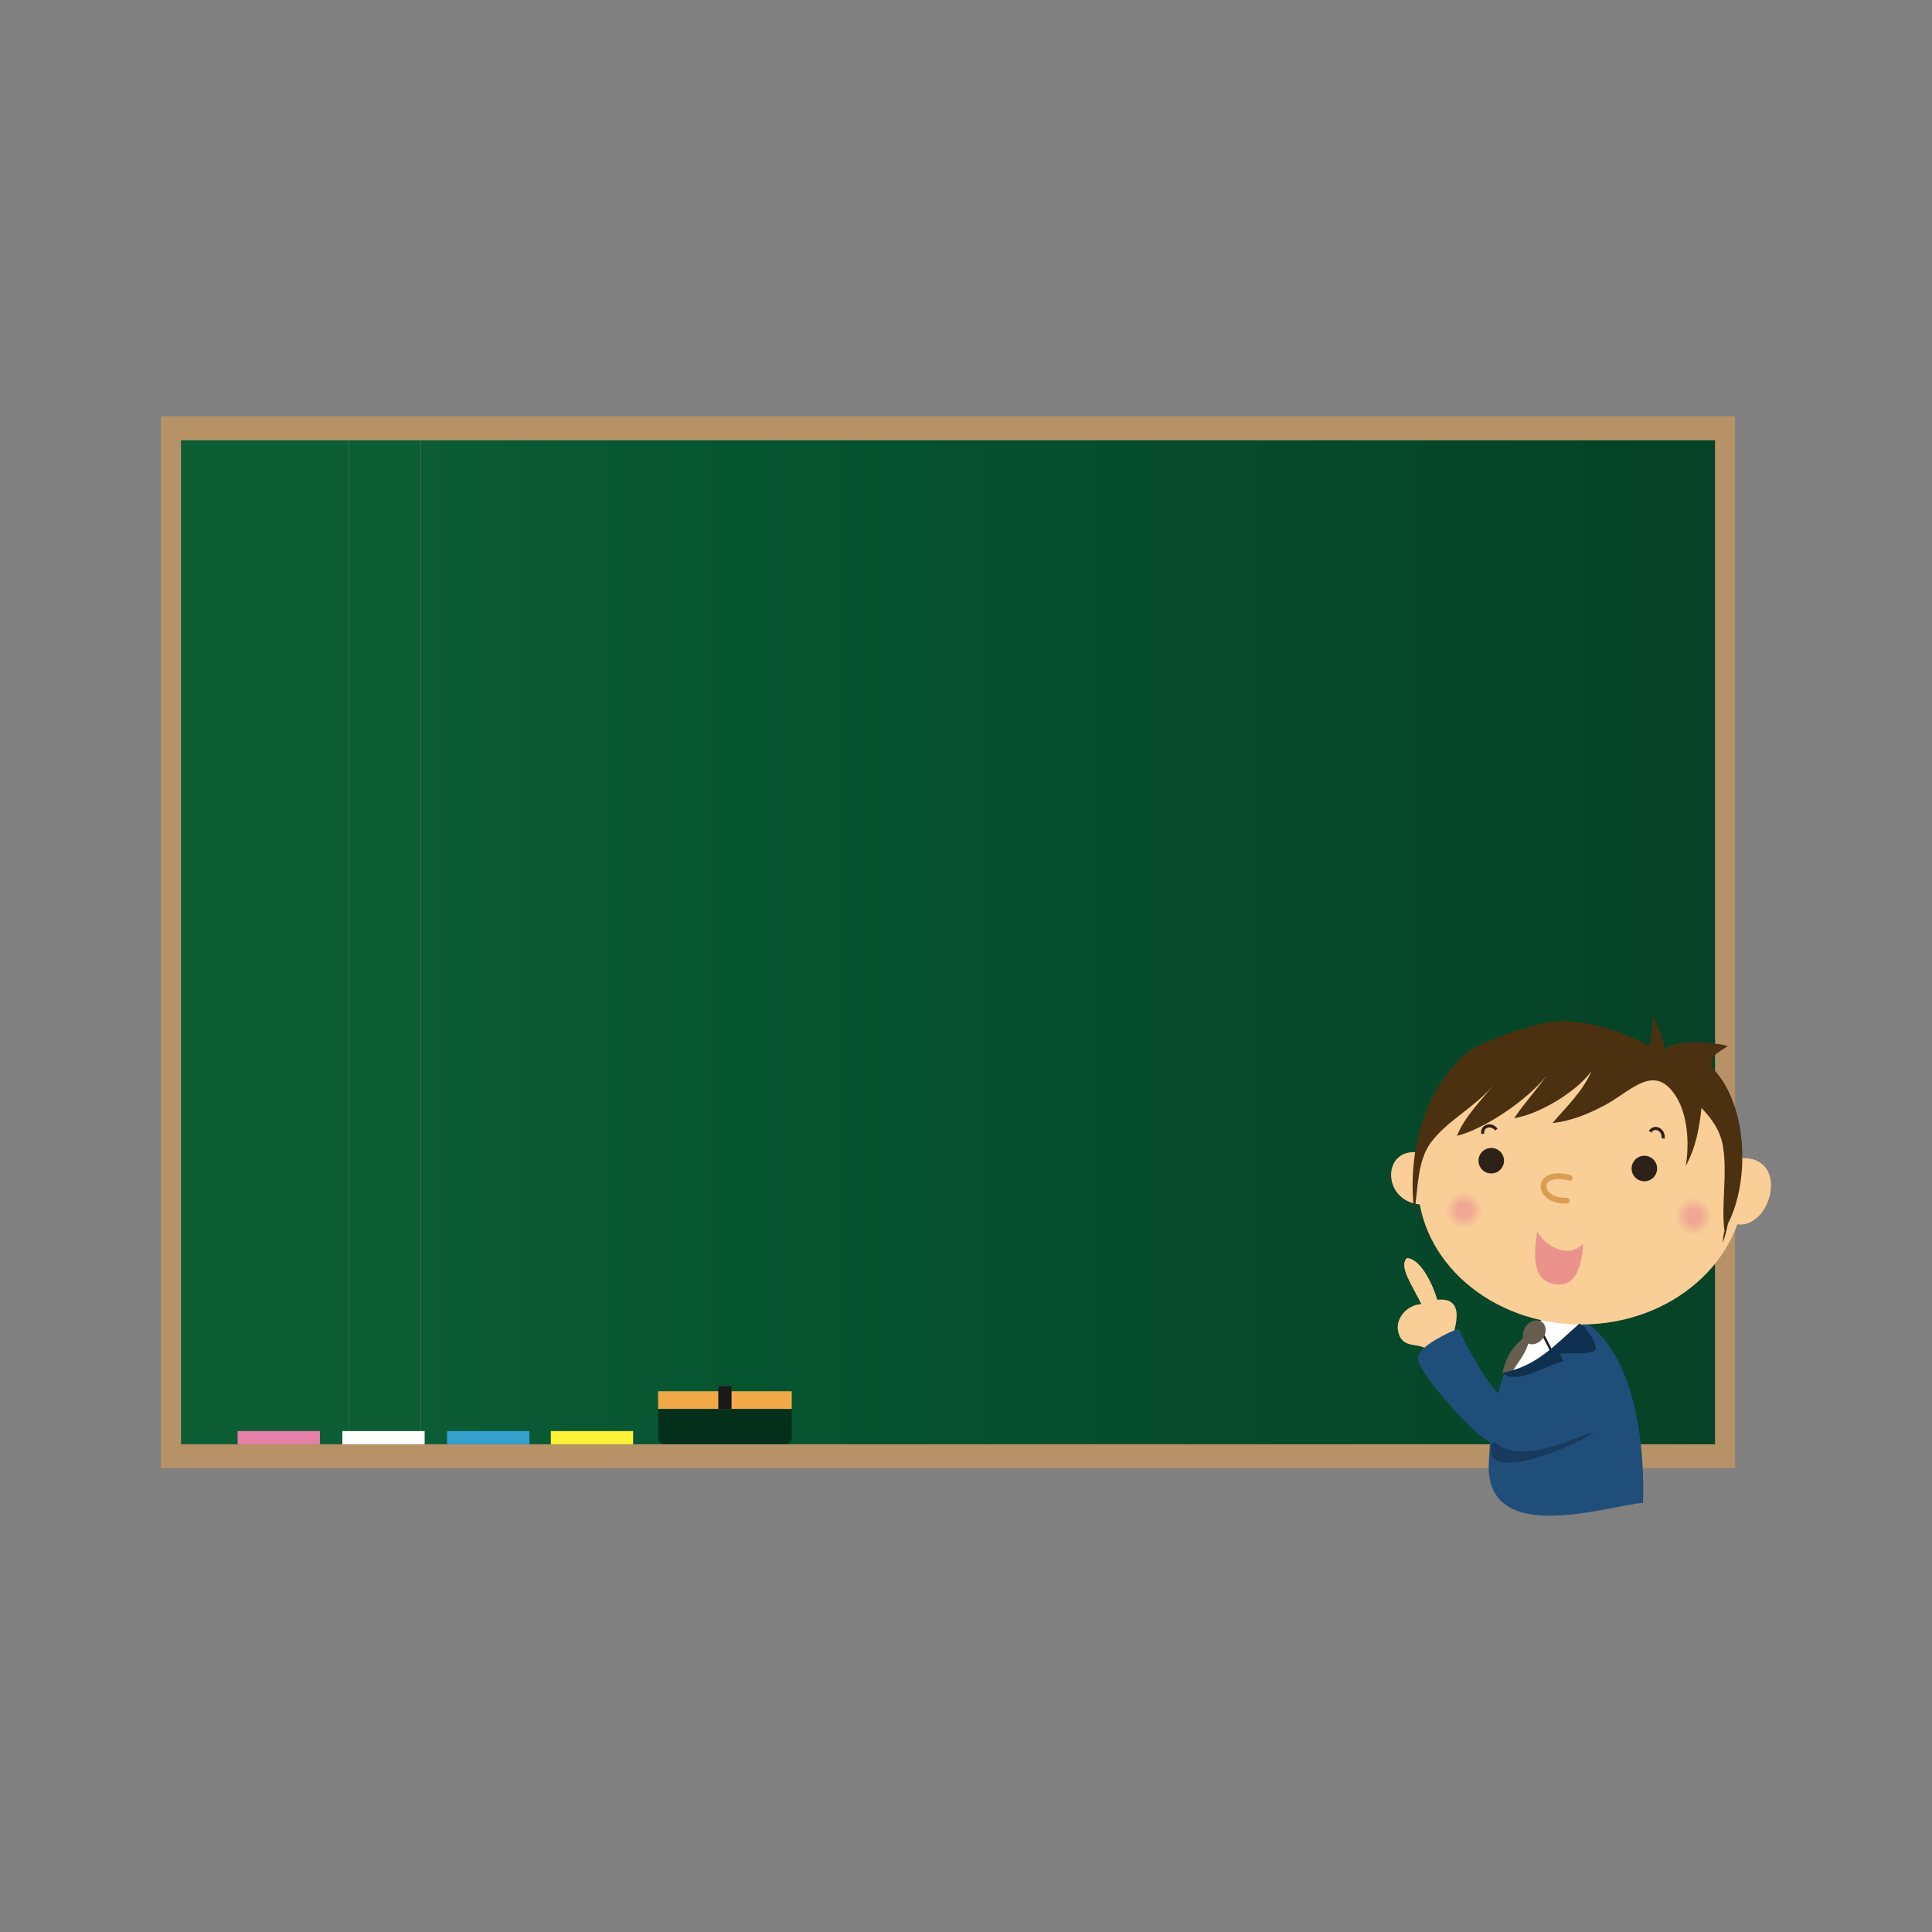 <svg:svg xmlns:svg="http://www.w3.org/2000/svg" height="968.364" version="1.1" viewBox="-80.093 -208.048 968.364 968.364" width="968.364" x="0" y="0">
  <svg:rect x="-80.093" y="-208.048" width="968.364" height="968.364" fill="#808080" stroke="none"/>
  <svg:defs>
    <svg:linearGradient gradientUnits="userSpaceOnUse" id="Gradient_1" x1="130.789" x2="779.512" y1="12.603" y2="12.603">
      <svg:stop offset="0" stop-color="#0C5C35" />
      <svg:stop offset="0.125" stop-color="#095833" />
      <svg:stop offset="0.25" stop-color="#065531" />
      <svg:stop offset="0.375" stop-color="#06512F" />
      <svg:stop offset="0.5" stop-color="#064E2E" />
      <svg:stop offset="0.625" stop-color="#064B2C" />
      <svg:stop offset="0.75" stop-color="#06482A" />
      <svg:stop offset="0.875" stop-color="#064528" />
      <svg:stop offset="1" stop-color="#064226" />
    </svg:linearGradient>
    <svg:clipPath id="Clip_1">
      <svg:path d="M779.512,12.603 L779.512,515.852 L130.789,515.852 L130.789,12.603 L779.512,12.603 z" />
    </svg:clipPath>
    <svg:clipPath id="Clip_2">
      <svg:path d="M10.657,12.603 L779.512,12.603 L779.512,515.852 L10.657,515.852 z" />
    </svg:clipPath>
    <svg:clipPath id="Clip_3">
      <svg:path d="M663.104,398.642 C663.104,403.829 658.9,408.033 653.713,408.033 C648.525,408.033 644.321,403.829 644.321,398.642 C644.321,393.457 648.525,389.252 653.713,389.252 C658.9,389.252 663.104,393.457 663.104,398.642 z" />
    </svg:clipPath>
    <svg:clipPath id="Clip_4">
      <svg:path d="M778.216,401.662 C778.216,406.85 774.012,411.055 768.824,411.055 C763.637,411.055 759.433,406.85 759.433,401.662 C759.433,396.477 763.637,392.273 768.824,392.273 C774.012,392.273 778.216,396.477 778.216,401.662 z" />
    </svg:clipPath>
  </svg:defs>
  <svg:g id="Layer_1">
    <svg:path d="M0.604,0.601 L789.564,0.601 L789.564,527.852 L0.604,527.852 z" fill="#B79267" />
    <svg:g>
      <svg:path d="M10.657,12.603 L94.75,12.603 L94.75,515.852 L10.657,515.852 z" fill="#0D5D35" />
      <svg:path d="M94.75,12.603 L130.789,12.603 L130.789,515.852 L94.75,515.852 z" fill="#0D5D35" />
    </svg:g>
    <svg:g clip-path="url(#Clip_1)">
      <svg:path d="M130.789,12.603 L779.512,12.603 L779.512,515.852 L130.789,515.852 z" fill="url(#Gradient_1)" />
    </svg:g>
    <svg:g clip-path="url(#Clip_2)">
      <svg:path d="M779.512,515.852 L779.512,12.602 L779.512,515.852" fill="#064226" />
    </svg:g>
    <svg:path d="M39,509.25 L80.25,509.25 L80.25,515.852 L39,515.852 z" fill="#E680A9" />
    <svg:path d="M91.5,509.25 L132.75,509.25 L132.75,515.852 L91.5,515.852 z" fill="#FFFFFE" />
    <svg:path d="M196,509.25 L237.25,509.25 L237.25,515.852 L196,515.852 z" fill="#FFF038" />
    <svg:path d="M144,509.25 L185.25,509.25 L185.25,515.852 L144,515.852 z" fill="#35A0CD" />
    <svg:path d="M316.75,493.703 L316.75,512.712 C316.75,514.438 315.337,515.852 313.61,515.852 L252.889,515.852 C251.163,515.852 249.75,514.438 249.75,512.712 L249.75,493.703" fill="#04301B" />
    <svg:path d="M249.75,489.273 L316.75,489.273 L316.75,498.131 L249.75,498.131 z" fill="#F1A948" />
    <svg:path d="M279.928,486.781 L286.573,486.781 L286.573,498.131 L279.928,498.131 z" fill="#1A1919" />
    <svg:path d="M647.348,466.968 C645.666,464.742 658.084,441.713 640.29,443.405 C638.575,437.137 632.411,422.94 625.153,422.516 C620.467,426.432 628.392,437.225 632.299,445.598 C625.277,445.873 618.604,452.995 620.943,460.347 C624.015,469.983 634.597,462.599 637.331,471.954 C640.782,470.994 644.088,469.216 646.926,467.389" fill="#F9CE97" />
    <svg:path d="M666.06,527.048 C669.942,415.181 746.731,432.225 743.425,545.287 C727.729,545.97 666.06,567.626 666.06,527.048" fill="#1F4E7A" />
    <svg:path d="M712.655,455.41 C709.472,462.209 697.776,471.013 691.499,475.481 C685.183,479.982 680.797,480.43 672.975,480.276 C679.285,466.8 698.231,435.942 714.101,457.577" fill="#FFFFFE" />
    <svg:path d="M794.403,384.267 C794.403,423.783 757.712,455.816 712.452,455.816 C667.187,455.816 630.495,423.783 630.495,384.267 C630.495,344.753 667.187,312.718 712.452,312.718 C757.712,312.718 794.403,344.753 794.403,384.267" fill="#F9CE97" />
    <svg:path d="M635.92,370.911 C611.981,362.124 610.845,395.338 633.06,395.716" fill="#F9CE97" />
    <svg:path d="M789.513,372.82 C821.973,367.594 805.229,420.869 781.882,401.44" fill="#F9CE97" />
    <svg:path d="M690.386,409.22 C694.923,417.377 706.512,422.742 713.438,415.345 C712.737,424.135 711.004,437.427 699.173,435.651 C686.685,433.778 689.181,417.858 690.386,409.22" fill="#EB928C" />
    <svg:path d="M706.694,382.333 C689.329,377.543 689.521,394.134 705.204,393.764" fill-opacity="0" stroke="#DA9D52" stroke-linecap="round" stroke-linejoin="round" stroke-width="2.862" />
    <svg:g>
      <svg:path d="M672.823,373.725 C672.823,376.742 670.377,379.185 667.362,379.185 C664.346,379.185 661.902,376.742 661.902,373.725 C661.902,370.709 664.346,368.264 667.362,368.264 C670.377,368.264 672.823,370.709 672.823,373.725 z" fill="#2D2118" />
      <svg:path d="M672.823,373.725 C672.823,376.742 670.377,379.185 667.362,379.185 C664.346,379.185 661.902,376.742 661.902,373.725 C661.902,370.709 664.346,368.264 667.362,368.264 C670.377,368.264 672.823,370.709 672.823,373.725 z" fill-opacity="0" stroke="#2D2118" stroke-linecap="round" stroke-linejoin="round" stroke-width="1.901" />
    </svg:g>
    <svg:g>
      <svg:path d="M749.559,377.637 C749.559,380.654 747.112,383.098 744.102,383.098 C741.081,383.098 738.638,380.654 738.638,377.637 C738.638,374.62 741.081,372.177 744.102,372.177 C747.112,372.177 749.559,374.62 749.559,377.637 z" fill="#2D2118" />
      <svg:path d="M749.559,377.637 C749.559,380.654 747.112,383.098 744.102,383.098 C741.081,383.098 738.638,380.654 738.638,377.637 C738.638,374.62 741.081,372.177 744.102,372.177 C747.112,372.177 749.559,374.62 749.559,377.637 z" fill-opacity="0" stroke="#2D2118" stroke-linecap="round" stroke-linejoin="round" stroke-width="1.901" />
    </svg:g>
    <svg:g clip-path="url(#Clip_3)">
      <svg:path d="M644.321,389.252 L663.101,389.252 L663.101,408.031 L644.321,408.031 z" fill="#F9CE97" />
      <svg:path d="M663.102,398.641 C663.102,403.828 658.898,408.031 653.711,408.031 C648.527,408.031 644.32,403.828 644.32,398.641 C644.32,393.457 648.527,389.25 653.711,389.25 C658.898,389.25 663.102,393.457 663.102,398.641" fill="#F9CE97" />
      <svg:path d="M662.984,398.641 C662.984,403.762 658.832,407.914 653.711,407.914 C648.594,407.914 644.441,403.762 644.441,398.641 C644.441,393.523 648.594,389.371 653.711,389.371 C658.832,389.371 662.984,393.523 662.984,398.641" fill="#F8CE97" />
      <svg:path d="M662.863,398.641 C662.863,403.695 658.766,407.793 653.711,407.793 C648.66,407.793 644.562,403.695 644.562,398.641 C644.562,393.59 648.66,389.492 653.711,389.492 C658.766,389.492 662.863,393.59 662.863,398.641" fill="#F8CD97" />
      <svg:path d="M662.742,398.641 C662.742,403.629 658.699,407.672 653.711,407.672 C648.727,407.672 644.684,403.629 644.684,398.641 C644.684,393.656 648.727,389.613 653.711,389.613 C658.699,389.613 662.742,393.656 662.742,398.641" fill="#F8CC97" />
      <svg:path d="M662.621,398.641 C662.621,403.563 658.633,407.551 653.711,407.551 C648.793,407.551 644.805,403.563 644.805,398.641 C644.805,393.723 648.793,389.734 653.711,389.734 C658.633,389.734 662.621,393.723 662.621,398.641" fill="#F8CB97" />
      <svg:path d="M662.5,398.641 C662.5,403.496 658.566,407.43 653.711,407.43 C648.859,407.43 644.926,403.496 644.926,398.641 C644.926,393.789 648.859,389.856 653.711,389.856 C658.566,389.856 662.5,393.789 662.5,398.641" fill="#F8CB97" />
      <svg:path d="M662.379,398.641 C662.379,403.43 658.5,407.309 653.711,407.309 C648.926,407.309 645.047,403.43 645.047,398.641 C645.047,393.856 648.926,389.977 653.711,389.977 C658.5,389.977 662.379,393.856 662.379,398.641" fill="#F7CA97" />
      <svg:path d="M662.258,398.641 C662.258,403.363 658.434,407.187 653.711,407.187 C648.992,407.187 645.164,403.363 645.164,398.641 C645.164,393.922 648.992,390.094 653.711,390.094 C658.434,390.094 662.258,393.922 662.258,398.641" fill="#F7C997" />
      <svg:path d="M662.141,398.641 C662.141,403.297 658.367,407.07 653.711,407.07 C649.059,407.07 645.289,403.297 645.289,398.641 C645.289,393.988 649.059,390.219 653.711,390.219 C658.367,390.219 662.141,393.988 662.141,398.641" fill="#F7C897" />
      <svg:path d="M662.019,398.641 C662.019,403.231 658.301,406.949 653.711,406.949 C649.125,406.949 645.406,403.231 645.406,398.641 C645.406,394.055 649.125,390.336 653.711,390.336 C658.301,390.336 662.019,394.055 662.019,398.641" fill="#F7C896" />
      <svg:path d="M661.898,398.641 C661.898,403.164 658.234,406.828 653.711,406.828 C649.191,406.828 645.527,403.164 645.527,398.641 C645.527,394.121 649.191,390.457 653.711,390.457 C658.234,390.457 661.898,394.121 661.898,398.641" fill="#F7C796" />
      <svg:path d="M661.777,398.641 C661.777,403.098 658.168,406.707 653.711,406.707 C649.258,406.707 645.648,403.098 645.648,398.641 C645.648,394.188 649.258,390.578 653.711,390.578 C658.168,390.578 661.777,394.188 661.777,398.641" fill="#F6C696" />
      <svg:path d="M661.656,398.641 C661.656,403.031 658.102,406.586 653.711,406.586 C649.328,406.586 645.769,403.031 645.769,398.641 C645.769,394.258 649.328,390.699 653.711,390.699 C658.102,390.699 661.656,394.258 661.656,398.641" fill="#F6C696" />
      <svg:path d="M661.535,398.641 C661.535,402.961 658.031,406.465 653.711,406.465 C649.391,406.465 645.891,402.961 645.891,398.641 C645.891,394.32 649.391,390.82 653.711,390.82 C658.031,390.82 661.535,394.32 661.535,398.641" fill="#F6C596" />
      <svg:path d="M661.414,398.641 C661.414,402.898 657.969,406.344 653.711,406.344 C649.461,406.344 646.012,402.898 646.012,398.641 C646.012,394.391 649.461,390.941 653.711,390.941 C657.969,390.941 661.414,394.391 661.414,398.641" fill="#F6C496" />
      <svg:path d="M661.297,398.641 C661.297,402.828 657.898,406.227 653.711,406.227 C649.523,406.227 646.133,402.828 646.133,398.641 C646.133,394.453 649.523,391.062 653.711,391.062 C657.898,391.062 661.297,394.453 661.297,398.641" fill="#F6C396" />
      <svg:path d="M661.172,398.641 C661.172,402.766 657.836,406.102 653.711,406.102 C649.594,406.102 646.25,402.766 646.25,398.641 C646.25,394.523 649.594,391.18 653.711,391.18 C657.836,391.18 661.172,394.523 661.172,398.641" fill="#F5C396" />
      <svg:path d="M661.055,398.641 C661.055,402.695 657.766,405.984 653.711,405.984 C649.66,405.984 646.371,402.695 646.371,398.641 C646.371,394.59 649.66,391.301 653.711,391.301 C657.766,391.301 661.055,394.59 661.055,398.641" fill="#F5C296" />
      <svg:path d="M660.934,398.641 C660.934,402.629 657.699,405.863 653.711,405.863 C649.727,405.863 646.492,402.629 646.492,398.641 C646.492,394.656 649.727,391.422 653.711,391.422 C657.699,391.422 660.934,394.656 660.934,398.641" fill="#F5C196" />
      <svg:path d="M660.813,398.641 C660.813,402.562 657.633,405.742 653.711,405.742 C649.793,405.742 646.613,402.562 646.613,398.641 C646.613,394.723 649.793,391.543 653.711,391.543 C657.633,391.543 660.813,394.723 660.813,398.641" fill="#F5C096" />
      <svg:path d="M660.691,398.641 C660.691,402.496 657.566,405.621 653.711,405.621 C649.859,405.621 646.734,402.496 646.734,398.641 C646.734,394.789 649.859,391.664 653.711,391.664 C657.566,391.664 660.691,394.789 660.691,398.641" fill="#F5BF96" />
      <svg:path d="M660.57,398.641 C660.57,402.43 657.5,405.5 653.711,405.5 C649.926,405.5 646.856,402.43 646.856,398.641 C646.856,394.856 649.926,391.785 653.711,391.785 C657.5,391.785 660.57,394.856 660.57,398.641" fill="#F5BE96" />
      <svg:path d="M660.449,398.641 C660.449,402.363 657.434,405.379 653.711,405.379 C649.992,405.379 646.977,402.363 646.977,398.641 C646.977,394.922 649.992,391.906 653.711,391.906 C657.434,391.906 660.449,394.922 660.449,398.641" fill="#F4BE96" />
      <svg:path d="M660.328,398.641 C660.328,402.297 657.367,405.258 653.711,405.258 C650.059,405.258 647.094,402.297 647.094,398.641 C647.094,394.988 650.059,392.023 653.711,392.023 C657.367,392.023 660.328,394.988 660.328,398.641" fill="#F4BD95" />
      <svg:path d="M660.211,398.641 C660.211,402.231 657.301,405.141 653.711,405.141 C650.125,405.141 647.219,402.231 647.219,398.641 C647.219,395.055 650.125,392.148 653.711,392.148 C657.301,392.148 660.211,395.055 660.211,398.641" fill="#F4BC95" />
      <svg:path d="M660.09,398.641 C660.09,402.164 657.234,405.019 653.711,405.019 C650.191,405.019 647.336,402.164 647.336,398.641 C647.336,395.121 650.191,392.266 653.711,392.266 C657.234,392.266 660.09,395.121 660.09,398.641" fill="#F4BB95" />
      <svg:path d="M659.969,398.641 C659.969,402.098 657.168,404.898 653.711,404.898 C650.258,404.898 647.457,402.098 647.457,398.641 C647.457,395.187 650.258,392.387 653.711,392.387 C657.168,392.387 659.969,395.187 659.969,398.641" fill="#F4BA95" />
      <svg:path d="M659.848,398.641 C659.848,402.031 657.102,404.777 653.711,404.777 C650.324,404.777 647.578,402.031 647.578,398.641 C647.578,395.254 650.324,392.508 653.711,392.508 C657.102,392.508 659.848,395.254 659.848,398.641" fill="#F4B995" />
      <svg:path d="M659.727,398.641 C659.727,401.965 657.035,404.656 653.711,404.656 C650.391,404.656 647.699,401.965 647.699,398.641 C647.699,395.32 650.391,392.629 653.711,392.629 C657.035,392.629 659.727,395.32 659.727,398.641" fill="#F3B995" />
      <svg:path d="M659.606,398.641 C659.606,401.898 656.969,404.535 653.711,404.535 C650.457,404.535 647.82,401.898 647.82,398.641 C647.82,395.387 650.457,392.75 653.711,392.75 C656.969,392.75 659.606,395.387 659.606,398.641" fill="#F3B895" />
      <svg:path d="M659.484,398.641 C659.484,401.832 656.902,404.414 653.711,404.414 C650.523,404.414 647.937,401.832 647.937,398.641 C647.937,395.453 650.523,392.867 653.711,392.867 C656.902,392.867 659.484,395.453 659.484,398.641" fill="#F3B795" />
      <svg:path d="M659.367,398.641 C659.367,401.766 656.836,404.297 653.711,404.297 C650.59,404.297 648.062,401.766 648.062,398.641 C648.062,395.519 650.59,392.992 653.711,392.992 C656.836,392.992 659.367,395.519 659.367,398.641" fill="#F3B695" />
      <svg:path d="M659.246,398.641 C659.246,401.695 656.766,404.176 653.711,404.176 C650.656,404.176 648.18,401.695 648.18,398.641 C648.18,395.586 650.656,393.109 653.711,393.109 C656.766,393.109 659.246,395.586 659.246,398.641" fill="#F3B595" />
      <svg:path d="M659.125,398.641 C659.125,401.633 656.703,404.055 653.711,404.055 C650.727,404.055 648.301,401.633 648.301,398.641 C648.301,395.656 650.727,393.231 653.711,393.231 C656.703,393.231 659.125,395.656 659.125,398.641" fill="#F2B495" />
      <svg:path d="M659.004,398.641 C659.004,401.562 656.633,403.934 653.711,403.934 C650.789,403.934 648.422,401.562 648.422,398.641 C648.422,395.719 650.789,393.352 653.711,393.352 C656.633,393.352 659.004,395.719 659.004,398.641" fill="#F2B495" />
      <svg:path d="M658.883,398.641 C658.883,401.5 656.57,403.812 653.711,403.812 C650.859,403.812 648.543,401.5 648.543,398.641 C648.543,395.789 650.859,393.473 653.711,393.473 C656.57,393.473 658.883,395.789 658.883,398.641" fill="#F2B394" />
      <svg:path d="M658.762,398.641 C658.762,401.43 656.5,403.691 653.711,403.691 C650.922,403.691 648.664,401.43 648.664,398.641 C648.664,395.852 650.922,393.594 653.711,393.594 C656.5,393.594 658.762,395.852 658.762,398.641" fill="#F2B294" />
      <svg:path d="M658.641,398.641 C658.641,401.367 656.437,403.57 653.711,403.57 C650.992,403.57 648.785,401.367 648.785,398.641 C648.785,395.922 650.992,393.715 653.711,393.715 C656.437,393.715 658.641,395.922 658.641,398.641" fill="#F2B194" />
      <svg:path d="M658.523,398.641 C658.523,401.297 656.367,403.453 653.711,403.453 C651.059,403.453 648.906,401.297 648.906,398.641 C648.906,395.988 651.059,393.836 653.711,393.836 C656.367,393.836 658.523,395.988 658.523,398.641" fill="#F1B094" />
      <svg:path d="M658.398,398.641 C658.398,401.231 656.301,403.328 653.711,403.328 C651.125,403.328 649.023,401.231 649.023,398.641 C649.023,396.055 651.125,393.953 653.711,393.953 C656.301,393.953 658.398,396.055 658.398,398.641" fill="#F1B094" />
      <svg:path d="M658.281,398.641 C658.281,401.164 656.234,403.211 653.711,403.211 C651.191,403.211 649.144,401.164 649.144,398.641 C649.144,396.121 651.191,394.074 653.711,394.074 C656.234,394.074 658.281,396.121 658.281,398.641" fill="#F1AF94" />
      <svg:path d="M658.16,398.641 C658.16,401.098 656.168,403.09 653.711,403.09 C651.258,403.09 649.266,401.098 649.266,398.641 C649.266,396.187 651.258,394.195 653.711,394.195 C656.168,394.195 658.16,396.187 658.16,398.641" fill="#F1AE94" />
      <svg:path d="M658.039,398.641 C658.039,401.031 656.102,402.969 653.711,402.969 C651.324,402.969 649.387,401.031 649.387,398.641 C649.387,396.254 651.324,394.316 653.711,394.316 C656.102,394.316 658.039,396.254 658.039,398.641" fill="#F1AD94" />
      <svg:path d="M657.918,398.641 C657.918,400.965 656.035,402.848 653.711,402.848 C651.391,402.848 649.508,400.965 649.508,398.641 C649.508,396.32 651.391,394.437 653.711,394.437 C656.035,394.437 657.918,396.32 657.918,398.641" fill="#F0AC94" />
      <svg:path d="M657.797,398.641 C657.797,400.898 655.969,402.727 653.711,402.727 C651.457,402.727 649.629,400.898 649.629,398.641 C649.629,396.387 651.457,394.559 653.711,394.559 C655.969,394.559 657.797,396.387 657.797,398.641" fill="#F0AB94" />
      <svg:path d="M657.676,398.641 C657.676,400.832 655.902,402.606 653.711,402.606 C651.523,402.606 649.75,400.832 649.75,398.641 C649.75,396.453 651.523,394.68 653.711,394.68 C655.902,394.68 657.676,396.453 657.676,398.641" fill="#F0AB94" />
      <svg:path d="M657.555,398.641 C657.555,400.766 655.836,402.484 653.711,402.484 C651.59,402.484 649.867,400.766 649.867,398.641 C649.867,396.52 651.59,394.797 653.711,394.797 C655.836,394.797 657.555,396.52 657.555,398.641" fill="#F0AA93" />
      <svg:path d="M657.437,398.641 C657.437,400.699 655.769,402.367 653.711,402.367 C651.656,402.367 649.992,400.699 649.992,398.641 C649.992,396.586 651.656,394.922 653.711,394.922 C655.769,394.922 657.437,396.586 657.437,398.641" fill="#EFA993" />
      <svg:path d="M657.316,398.641 C657.316,400.633 655.703,402.246 653.711,402.246 C651.723,402.246 650.109,400.633 650.109,398.641 C650.109,396.652 651.723,395.039 653.711,395.039 C655.703,395.039 657.316,396.652 657.316,398.641" fill="#EFA893" />
    </svg:g>
    <svg:g clip-path="url(#Clip_4)">
      <svg:path d="M759.434,392.273 L778.215,392.273 L778.215,411.054 L759.434,411.054 z" fill="#F9CE97" />
      <svg:path d="M778.215,401.664 C778.215,406.852 774.012,411.055 768.824,411.055 C763.637,411.055 759.434,406.852 759.434,401.664 C759.434,396.477 763.637,392.273 768.824,392.273 C774.012,392.273 778.215,396.477 778.215,401.664" fill="#F9CE97" />
      <svg:path d="M778.094,401.664 C778.094,406.785 773.945,410.934 768.824,410.934 C763.703,410.934 759.555,406.785 759.555,401.664 C759.555,396.543 763.703,392.395 768.824,392.395 C773.945,392.395 778.094,396.543 778.094,401.664" fill="#F8CE97" />
      <svg:path d="M777.977,401.664 C777.977,406.719 773.879,410.813 768.824,410.813 C763.769,410.813 759.672,406.719 759.672,401.664 C759.672,396.609 763.769,392.516 768.824,392.516 C773.879,392.516 777.977,396.609 777.977,401.664" fill="#F8CD97" />
      <svg:path d="M777.852,401.664 C777.852,406.648 773.812,410.695 768.824,410.695 C763.836,410.695 759.797,406.648 759.797,401.664 C759.797,396.68 763.836,392.633 768.824,392.633 C773.812,392.633 777.852,396.68 777.852,401.664" fill="#F8CC97" />
      <svg:path d="M777.734,401.664 C777.734,406.586 773.742,410.574 768.824,410.574 C763.906,410.574 759.914,406.586 759.914,401.664 C759.914,396.742 763.906,392.754 768.824,392.754 C773.742,392.754 777.734,396.742 777.734,401.664" fill="#F8CB97" />
      <svg:path d="M777.613,401.664 C777.613,406.516 773.68,410.453 768.824,410.453 C763.969,410.453 760.035,406.516 760.035,401.664 C760.035,396.813 763.969,392.875 768.824,392.875 C773.68,392.875 777.613,396.813 777.613,401.664" fill="#F8CB97" />
      <svg:path d="M777.492,401.664 C777.492,406.453 773.609,410.332 768.824,410.332 C764.039,410.332 760.156,406.453 760.156,401.664 C760.156,396.875 764.039,392.996 768.824,392.996 C773.609,392.996 777.492,396.875 777.492,401.664" fill="#F7CA97" />
      <svg:path d="M777.371,401.664 C777.371,406.383 773.547,410.211 768.824,410.211 C764.102,410.211 760.277,406.383 760.277,401.664 C760.277,396.945 764.102,393.117 768.824,393.117 C773.547,393.117 777.371,396.945 777.371,401.664" fill="#F7C997" />
      <svg:path d="M777.25,401.664 C777.25,406.316 773.477,410.09 768.824,410.09 C764.172,410.09 760.398,406.316 760.398,401.664 C760.398,397.012 764.172,393.238 768.824,393.238 C773.477,393.238 777.25,397.012 777.25,401.664" fill="#F7C897" />
      <svg:path d="M777.129,401.664 C777.129,406.25 773.41,409.969 768.824,409.969 C764.238,409.969 760.519,406.25 760.519,401.664 C760.519,397.078 764.238,393.359 768.824,393.359 C773.41,393.359 777.129,397.078 777.129,401.664" fill="#F7C896" />
      <svg:path d="M777.008,401.664 C777.008,406.184 773.344,409.852 768.824,409.852 C764.305,409.852 760.641,406.184 760.641,401.664 C760.641,397.144 764.305,393.477 768.824,393.477 C773.344,393.477 777.008,397.144 777.008,401.664" fill="#F7C796" />
      <svg:path d="M776.891,401.664 C776.891,406.117 773.277,409.727 768.824,409.727 C764.371,409.727 760.758,406.117 760.758,401.664 C760.758,397.211 764.371,393.602 768.824,393.602 C773.277,393.602 776.891,397.211 776.891,401.664" fill="#F6C696" />
      <svg:path d="M776.769,401.664 C776.769,406.051 773.211,409.609 768.824,409.609 C764.437,409.609 760.879,406.051 760.879,401.664 C760.879,397.277 764.437,393.719 768.824,393.719 C773.211,393.719 776.769,397.277 776.769,401.664" fill="#F6C696" />
      <svg:path d="M776.648,401.664 C776.648,405.984 773.144,409.488 768.824,409.488 C764.504,409.488 761,405.984 761,401.664 C761,397.344 764.504,393.84 768.824,393.84 C773.144,393.84 776.648,397.344 776.648,401.664" fill="#F6C596" />
      <svg:path d="M776.527,401.664 C776.527,405.918 773.078,409.367 768.824,409.367 C764.57,409.367 761.121,405.918 761.121,401.664 C761.121,397.41 764.57,393.961 768.824,393.961 C773.078,393.961 776.527,397.41 776.527,401.664" fill="#F6C496" />
      <svg:path d="M776.406,401.664 C776.406,405.852 773.012,409.246 768.824,409.246 C764.637,409.246 761.242,405.852 761.242,401.664 C761.242,397.477 764.637,394.082 768.824,394.082 C773.012,394.082 776.406,397.477 776.406,401.664" fill="#F6C396" />
      <svg:path d="M776.285,401.664 C776.285,405.785 772.945,409.125 768.824,409.125 C764.703,409.125 761.363,405.785 761.363,401.664 C761.363,397.543 764.703,394.203 768.824,394.203 C772.945,394.203 776.285,397.543 776.285,401.664" fill="#F5C396" />
      <svg:path d="M776.164,401.664 C776.164,405.719 772.879,409.004 768.824,409.004 C764.769,409.004 761.484,405.719 761.484,401.664 C761.484,397.609 764.769,394.324 768.824,394.324 C772.879,394.324 776.164,397.609 776.164,401.664" fill="#F5C296" />
      <svg:path d="M776.047,401.664 C776.047,405.652 772.813,408.883 768.824,408.883 C764.836,408.883 761.602,405.652 761.602,401.664 C761.602,397.676 764.836,394.445 768.824,394.445 C772.813,394.445 776.047,397.676 776.047,401.664" fill="#F5C196" />
      <svg:path d="M775.922,401.664 C775.922,405.586 772.746,408.766 768.824,408.766 C764.902,408.766 761.727,405.586 761.727,401.664 C761.727,397.742 764.902,394.563 768.824,394.563 C772.746,394.563 775.922,397.742 775.922,401.664" fill="#F5C096" />
      <svg:path d="M775.805,401.664 C775.805,405.52 772.68,408.644 768.824,408.644 C764.969,408.644 761.844,405.52 761.844,401.664 C761.844,397.809 764.969,394.684 768.824,394.684 C772.68,394.684 775.805,397.809 775.805,401.664" fill="#F5BF96" />
      <svg:path d="M775.684,401.664 C775.684,405.453 772.613,408.523 768.824,408.523 C765.035,408.523 761.965,405.453 761.965,401.664 C761.965,397.875 765.035,394.805 768.824,394.805 C772.613,394.805 775.684,397.875 775.684,401.664" fill="#F5BE96" />
      <svg:path d="M775.563,401.664 C775.563,405.387 772.547,408.402 768.824,408.402 C765.102,408.402 762.086,405.387 762.086,401.664 C762.086,397.941 765.102,394.926 768.824,394.926 C772.547,394.926 775.563,397.941 775.563,401.664" fill="#F4BE96" />
      <svg:path d="M775.441,401.664 C775.441,405.32 772.477,408.281 768.824,408.281 C765.172,408.281 762.207,405.32 762.207,401.664 C762.207,398.008 765.172,395.047 768.824,395.047 C772.477,395.047 775.441,398.008 775.441,401.664" fill="#F4BD95" />
      <svg:path d="M775.32,401.664 C775.32,405.25 772.414,408.16 768.824,408.16 C765.234,408.16 762.328,405.25 762.328,401.664 C762.328,398.078 765.234,395.168 768.824,395.168 C772.414,395.168 775.32,398.078 775.32,401.664" fill="#F4BC95" />
      <svg:path d="M775.199,401.664 C775.199,405.188 772.344,408.039 768.824,408.039 C765.305,408.039 762.449,405.188 762.449,401.664 C762.449,398.141 765.305,395.289 768.824,395.289 C772.344,395.289 775.199,398.141 775.199,401.664" fill="#F4BB95" />
      <svg:path d="M775.078,401.664 C775.078,405.117 772.281,407.922 768.824,407.922 C765.367,407.922 762.57,405.117 762.57,401.664 C762.57,398.211 765.367,395.406 768.824,395.406 C772.281,395.406 775.078,398.211 775.078,401.664" fill="#F4BA95" />
      <svg:path d="M774.961,401.664 C774.961,405.055 772.211,407.797 768.824,407.797 C765.437,407.797 762.687,405.055 762.687,401.664 C762.687,398.273 765.437,395.531 768.824,395.531 C772.211,395.531 774.961,398.273 774.961,401.664" fill="#F4B995" />
      <svg:path d="M774.84,401.664 C774.84,404.984 772.144,407.68 768.824,407.68 C765.504,407.68 762.809,404.984 762.809,401.664 C762.809,398.344 765.504,395.648 768.824,395.648 C772.144,395.648 774.84,398.344 774.84,401.664" fill="#F3B995" />
      <svg:path d="M774.719,401.664 C774.719,404.918 772.078,407.559 768.824,407.559 C765.57,407.559 762.93,404.918 762.93,401.664 C762.93,398.41 765.57,395.77 768.824,395.77 C772.078,395.77 774.719,398.41 774.719,401.664" fill="#F3B895" />
      <svg:path d="M774.598,401.664 C774.598,404.852 772.012,407.438 768.824,407.438 C765.637,407.438 763.051,404.852 763.051,401.664 C763.051,398.477 765.637,395.891 768.824,395.891 C772.012,395.891 774.598,398.477 774.598,401.664" fill="#F3B795" />
      <svg:path d="M774.477,401.664 C774.477,404.785 771.945,407.316 768.824,407.316 C765.703,407.316 763.172,404.785 763.172,401.664 C763.172,398.543 765.703,396.012 768.824,396.012 C771.945,396.012 774.477,398.543 774.477,401.664" fill="#F3B695" />
      <svg:path d="M774.356,401.664 C774.356,404.719 771.879,407.195 768.824,407.195 C765.769,407.195 763.293,404.719 763.293,401.664 C763.293,398.609 765.769,396.133 768.824,396.133 C771.879,396.133 774.356,398.609 774.356,401.664" fill="#F3B595" />
      <svg:path d="M774.234,401.664 C774.234,404.652 771.812,407.074 768.824,407.074 C765.836,407.074 763.414,404.652 763.414,401.664 C763.414,398.676 765.836,396.254 768.824,396.254 C771.812,396.254 774.234,398.676 774.234,401.664" fill="#F2B495" />
      <svg:path d="M774.117,401.664 C774.117,404.586 771.746,406.953 768.824,406.953 C765.902,406.953 763.531,404.586 763.531,401.664 C763.531,398.742 765.902,396.375 768.824,396.375 C771.746,396.375 774.117,398.742 774.117,401.664" fill="#F2B495" />
      <svg:path d="M773.992,401.664 C773.992,404.519 771.68,406.836 768.824,406.836 C765.969,406.836 763.656,404.519 763.656,401.664 C763.656,398.809 765.969,396.492 768.824,396.492 C771.68,396.492 773.992,398.809 773.992,401.664" fill="#F2B394" />
      <svg:path d="M773.875,401.664 C773.875,404.453 771.613,406.715 768.824,406.715 C766.035,406.715 763.773,404.453 763.773,401.664 C763.773,398.875 766.035,396.613 768.824,396.613 C771.613,396.613 773.875,398.875 773.875,401.664" fill="#F2B294" />
      <svg:path d="M773.754,401.664 C773.754,404.387 771.547,406.594 768.824,406.594 C766.102,406.594 763.894,404.387 763.894,401.664 C763.894,398.941 766.102,396.734 768.824,396.734 C771.547,396.734 773.754,398.941 773.754,401.664" fill="#F2B194" />
      <svg:path d="M773.633,401.664 C773.633,404.32 771.481,406.473 768.824,406.473 C766.168,406.473 764.016,404.32 764.016,401.664 C764.016,399.008 766.168,396.856 768.824,396.856 C771.481,396.856 773.633,399.008 773.633,401.664" fill="#F1B094" />
      <svg:path d="M773.512,401.664 C773.512,404.254 771.414,406.352 768.824,406.352 C766.234,406.352 764.137,404.254 764.137,401.664 C764.137,399.074 766.234,396.977 768.824,396.977 C771.414,396.977 773.512,399.074 773.512,401.664" fill="#F1B094" />
      <svg:path d="M773.391,401.664 C773.391,404.187 771.348,406.231 768.824,406.231 C766.301,406.231 764.258,404.187 764.258,401.664 C764.258,399.141 766.301,397.098 768.824,397.098 C771.348,397.098 773.391,399.141 773.391,401.664" fill="#F1AF94" />
      <svg:path d="M773.273,401.664 C773.273,404.121 771.281,406.109 768.824,406.109 C766.367,406.109 764.375,404.121 764.375,401.664 C764.375,399.207 766.367,397.219 768.824,397.219 C771.281,397.219 773.273,399.207 773.273,401.664" fill="#F1AE94" />
      <svg:path d="M773.148,401.664 C773.148,404.055 771.215,405.992 768.824,405.992 C766.434,405.992 764.5,404.055 764.5,401.664 C764.5,399.273 766.434,397.336 768.824,397.336 C771.215,397.336 773.148,399.273 773.148,401.664" fill="#F1AD94" />
      <svg:path d="M773.031,401.664 C773.031,403.984 771.148,405.871 768.824,405.871 C766.5,405.871 764.617,403.984 764.617,401.664 C764.617,399.344 766.5,397.457 768.824,397.457 C771.148,397.457 773.031,399.344 773.031,401.664" fill="#F0AC94" />
      <svg:path d="M772.91,401.664 C772.91,403.922 771.078,405.75 768.824,405.75 C766.57,405.75 764.738,403.922 764.738,401.664 C764.738,399.406 766.57,397.578 768.824,397.578 C771.078,397.578 772.91,399.406 772.91,401.664" fill="#F0AB94" />
      <svg:path d="M772.789,401.664 C772.789,403.852 771.016,405.629 768.824,405.629 C766.633,405.629 764.859,403.852 764.859,401.664 C764.859,399.477 766.633,397.699 768.824,397.699 C771.016,397.699 772.789,399.477 772.789,401.664" fill="#F0AB94" />
      <svg:path d="M772.668,401.664 C772.668,403.789 770.945,405.508 768.824,405.508 C766.703,405.508 764.981,403.789 764.981,401.664 C764.981,399.539 766.703,397.82 768.824,397.82 C770.945,397.82 772.668,399.539 772.668,401.664" fill="#F0AA93" />
      <svg:path d="M772.547,401.664 C772.547,403.719 770.883,405.387 768.824,405.387 C766.766,405.387 765.102,403.719 765.102,401.664 C765.102,399.609 766.766,397.941 768.824,397.941 C770.883,397.941 772.547,399.609 772.547,401.664" fill="#EFA993" />
      <svg:path d="M772.426,401.664 C772.426,403.652 770.812,405.266 768.824,405.266 C766.836,405.266 765.223,403.652 765.223,401.664 C765.223,399.676 766.836,398.063 768.824,398.063 C770.812,398.063 772.426,399.676 772.426,401.664" fill="#EFA893" />
    </svg:g>
    <svg:path d="M785.952,405.416 C797.244,383.304 795.741,345.874 778.762,327.864 C776.516,323.146 777.342,321.535 785.877,316.33 C782.328,314.592 754.346,311.984 754.357,319.347 C754.346,312.117 749.81,305.728 747.996,299.25 C749.064,303.063 747.31,312.349 746.833,316.443 C730.606,307.564 708.782,300.368 690.282,305.58 C678.957,308.769 660.36,314.139 652.089,322.314 C632.347,341.832 625.356,372.022 628.79,399.362 C630.781,387.99 630.043,373.781 637.398,364.19 C645.894,353.107 660.241,346.291 669.269,334.839 C662.91,342.907 653.904,351.573 650.216,361.237 C663.183,358.172 685.387,343.557 694.996,331.143 C689.83,338.5 683.887,344.968 678.852,352.394 C691.117,350.594 710.231,339.134 717.609,328.79 C713.396,338.813 704.934,346.783 698.067,354.816 C707.511,353.886 716.207,350.198 724.502,345.783 C737.463,338.879 749.304,324.14 760.177,341.843 C765.962,351.267 766.651,365.565 764.863,376.234 C769.72,367.71 771.695,357.342 772.719,347.293 C777.857,352.676 782.194,358.501 783.53,366.719 C785.749,380.345 782.632,395.162 784.171,408.707 C784.268,408.546 784.347,408.362 784.444,408.201 C783.84,410.321 783.437,412.492 783.427,414.777 C784.544,411.778 785.357,408.634 785.952,405.416" fill="#4B3110" />
    <svg:path d="M693.542,461.363 L697.543,469.164" fill-opacity="0" stroke="#1A1919" stroke-width="1.145" />
    <svg:path d="M692.155,453.965 C698.587,458.676 691.387,468.175 685.368,465.164 C679.795,462.374 685.802,450.406 692.874,454.688" fill="#675E50" />
    <svg:path d="M686.151,464.42 C684.6,470.821 680.502,474.867 677.467,480.271 C676.459,480.295 673.988,480.259 672.975,480.276 C674.158,474.912 675.87,468.755 683.947,462.162" fill="#675E50" />
    <svg:path d="M713.687,456.487 C715.375,458.727 721.154,466.008 719.409,468.69 C717.982,470.884 704.63,470.108 701.622,470.399 C702.339,471.262 702.925,473.51 703.687,474.391 C695.928,475.441 680.035,486.669 673.032,480.037 C690.131,476.719 698.812,466.536 711.49,455.39" fill="#10304F" />
    <svg:path d="M663.08,360.225 C662.536,355.95 667.611,354.981 669.894,358.129 M746.937,359.177 C749.544,355.602 754.082,358.504 753.49,362.584" fill-opacity="0" stroke="#2D2118" stroke-width="1.554" />
    <svg:path d="M709.083,483.632 C700.341,485.871 685.146,498.563 676.684,494.873 C667.381,490.818 655.285,467.148 651.021,458.03 C646.929,459.014 631.33,466.792 630.577,471.898 C629.64,478.26 649.014,499.057 654.174,504.429 C662.072,512.651 670.058,518.942 681.714,518.534 C691.663,518.185 705.884,513.685 714.54,509.25" fill="#1F4E7A" />
    <svg:path d="M668.828,514.709 C682.296,526.108 705.226,514.199 718.802,509.546 C712.334,515.582 662.15,537.239 667.569,515.969" fill="#173A5D" />
  </svg:g>
</svg:svg>